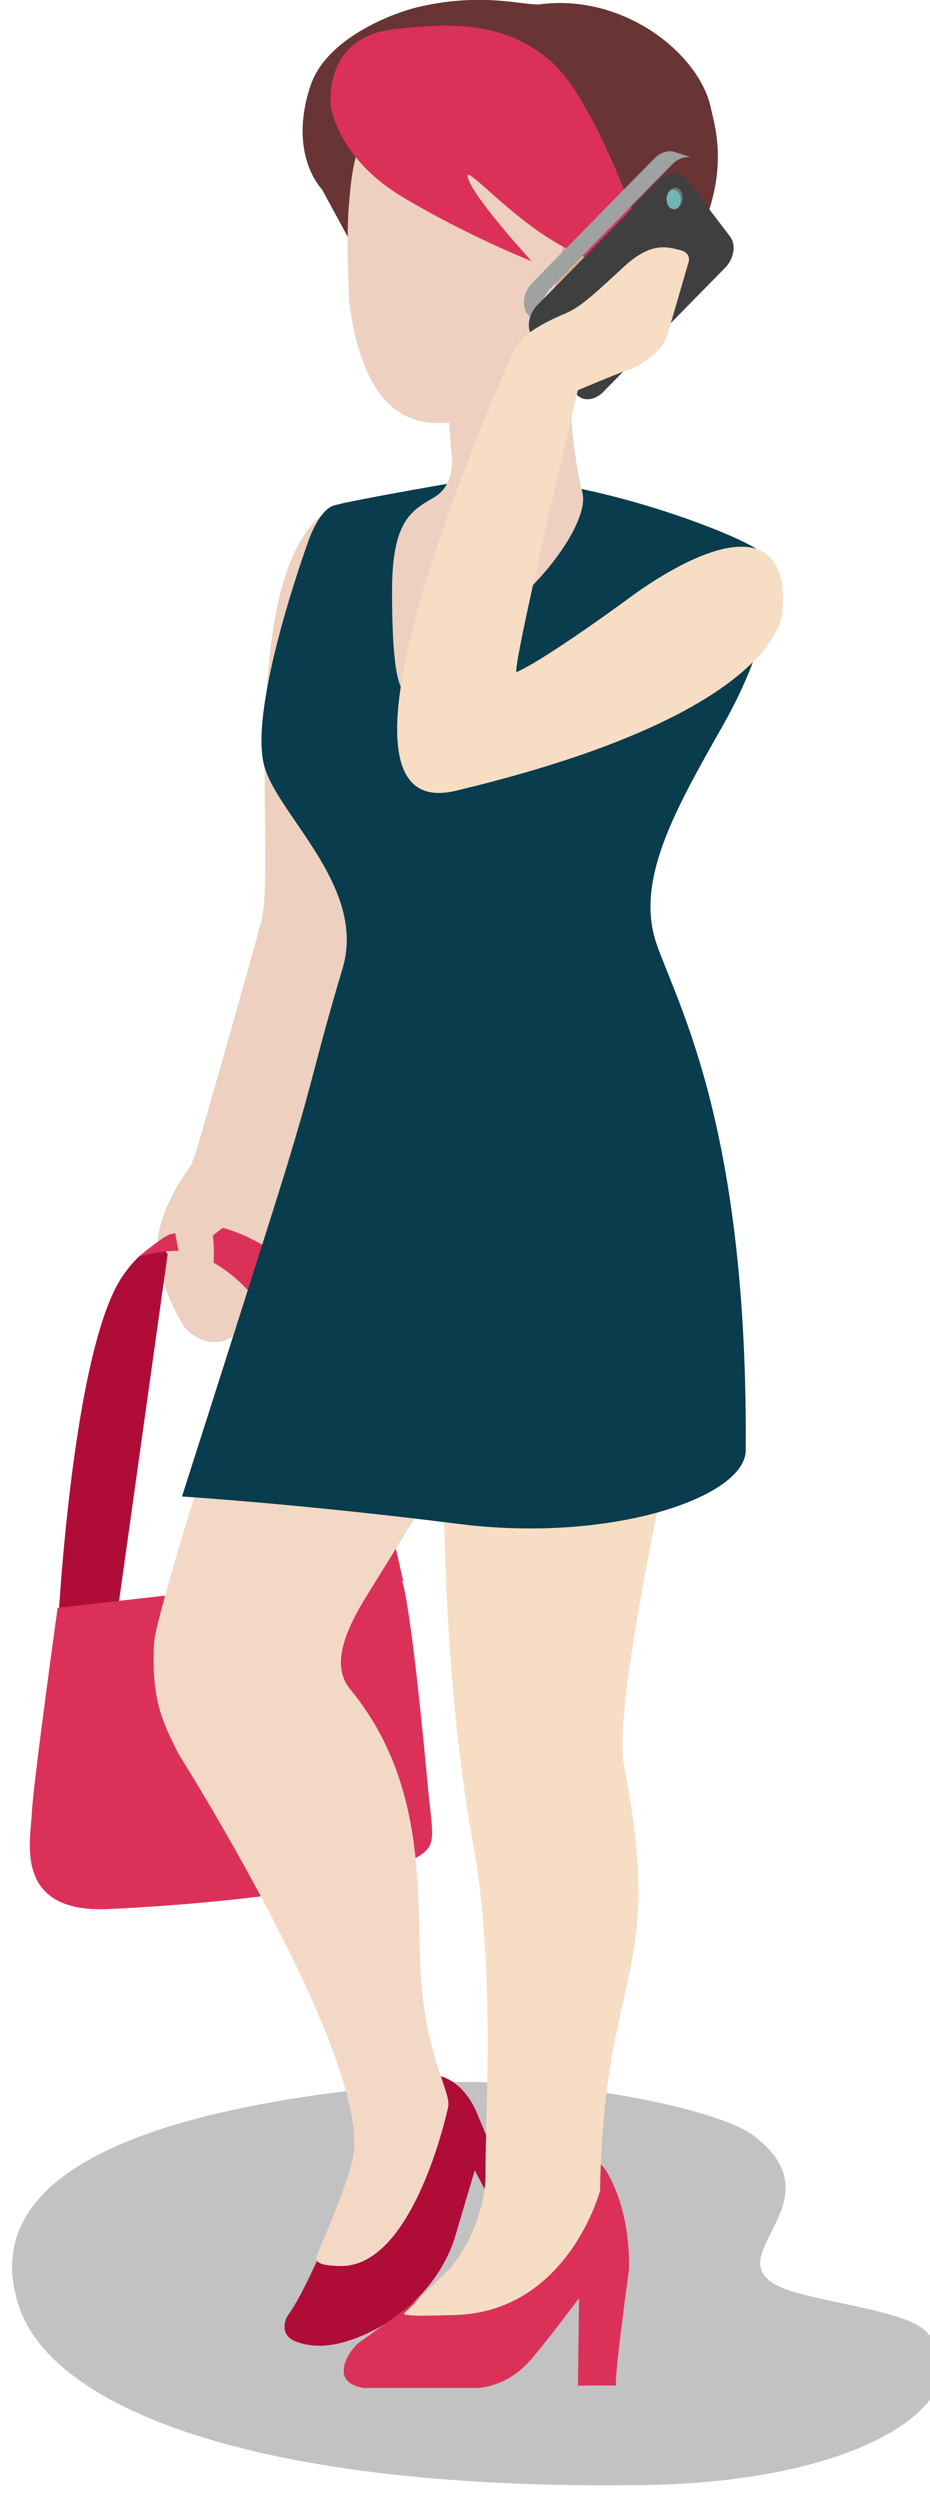 <?xml version="1.0" encoding="UTF-8" standalone="no"?>
<!-- Created with Inkscape (http://www.inkscape.org/) -->

<svg
   xmlns:dc="http://purl.org/dc/elements/1.1/"
   xmlns:cc="http://creativecommons.org/ns#"
   xmlns:rdf="http://www.w3.org/1999/02/22-rdf-syntax-ns#"
   xmlns:svg="http://www.w3.org/2000/svg"
   xmlns="http://www.w3.org/2000/svg"
   xmlns:sodipodi="http://sodipodi.sourceforge.net/DTD/sodipodi-0.dtd"
   xmlns:inkscape="http://www.inkscape.org/namespaces/inkscape"
   width="1.785mm"
   height="4.797mm"
   viewBox="0 0 1.785 4.797"
   version="1.1"
   id="svg45331"
   inkscape:version="0.92.2 (5c3e80d, 2017-08-06)"
   sodipodi:docname="people-casual-7.svg">
  <defs
     id="defs45325">
    <clipPath
       id="clipPath2864"
       clipPathUnits="userSpaceOnUse">
      <path
         inkscape:connector-curvature="0"
         id="path2862"
         d="m 1713.778,1928.833 c -0.536,-0.312 -0.927,-0.874 -1.106,-1.65 v 0 l 1.125,0.653 c 0.179,0.778 0.57,1.34 1.107,1.651 v 0 z" />
    </clipPath>
    <clipPath
       id="clipPath2848"
       clipPathUnits="userSpaceOnUse">
      <path
         inkscape:connector-curvature="0"
         id="path2846"
         d="M 0,2119.953 H 3253.108 V 0 H 0 Z" />
    </clipPath>
    <clipPath
       id="clipPath2836"
       clipPathUnits="userSpaceOnUse">
      <path
         inkscape:connector-curvature="0"
         id="path2834"
         d="m 1711.152,1926.674 v -0.651 c 0.308,-0.179 0.813,-0.18 1.126,0 v 0 0.651 c -0.315,-0.183 -0.82,-0.178 -1.129,0" />
    </clipPath>
    <clipPath
       id="clipPath2820"
       clipPathUnits="userSpaceOnUse">
      <path
         inkscape:connector-curvature="0"
         id="path2818"
         d="M 0,2119.953 H 3253.108 V 0 H 0 Z" />
    </clipPath>
    <clipPath
       id="clipPath2808"
       clipPathUnits="userSpaceOnUse">
      <path
         inkscape:connector-curvature="0"
         id="path2806"
         d="m 1710.148,1926.8 c 0,-0.121 0.077,-0.238 0.231,-0.325 v 0 0.65 c -0.156,0.087 -0.233,0.207 -0.233,0.324 v 0 -0.649 z" />
    </clipPath>
    <clipPath
       id="clipPath2796"
       clipPathUnits="userSpaceOnUse">
      <path
         inkscape:connector-curvature="0"
         id="path2794"
         d="m 1714.756,1928.103 v -0.65 c 0.158,0.09 0.237,0.211 0.237,0.331 v 0 0.65 c 0,-0.119 -0.078,-0.24 -0.236,-0.331" />
    </clipPath>
    <clipPath
       id="clipPath2784"
       clipPathUnits="userSpaceOnUse">
      <path
         inkscape:connector-curvature="0"
         id="path2782"
         d="M 0,2119.953 H 3253.108 V 0 H 0 Z" />
    </clipPath>
    <clipPath
       id="clipPath2772"
       clipPathUnits="userSpaceOnUse">
      <path
         inkscape:connector-curvature="0"
         id="path2770"
         d="m 1720.53,1921.188 10e-4,-0.65 c 0.309,-0.181 0.814,-0.181 1.128,0 v 0 0.65 c -0.316,-0.182 -0.821,-0.181 -1.129,0" />
    </clipPath>
    <clipPath
       id="clipPath2756"
       clipPathUnits="userSpaceOnUse">
      <path
         inkscape:connector-curvature="0"
         id="path2754"
         d="M 0,2119.953 H 3253.108 V 0 H 0 Z" />
    </clipPath>
    <clipPath
       id="clipPath2744"
       clipPathUnits="userSpaceOnUse">
      <path
         inkscape:connector-curvature="0"
         id="path2742"
         d="m 1719.524,1921.312 c 0,-0.119 0.08,-0.235 0.234,-0.324 v 0 0.65 c -0.154,0.089 -0.233,0.207 -0.233,0.324 v 0 -0.65 z" />
    </clipPath>
    <clipPath
       id="clipPath2732"
       clipPathUnits="userSpaceOnUse">
      <path
         inkscape:connector-curvature="0"
         id="path2730"
         d="m 1724.133,1922.619 v -0.654 c 0.158,0.094 0.238,0.212 0.238,0.331 v 0 0.65 c 0,-0.117 -0.08,-0.238 -0.238,-0.327" />
    </clipPath>
    <clipPath
       id="clipPath2536"
       clipPathUnits="userSpaceOnUse">
      <path
         inkscape:connector-curvature="0"
         id="path2534"
         d="m 1708.77,1889.11 h 53.56 v -38.31 h -53.56 z" />
    </clipPath>
    <clipPath
       id="clipPath3428"
       clipPathUnits="userSpaceOnUse">
      <path
         inkscape:connector-curvature="0"
         id="path3426"
         d="m 1819.231,1919.634 0.051,-0.722 c 0.167,0.114 0.248,0.253 0.238,0.383 v 0 l -0.048,0.721 c 0.01,-0.131 -0.071,-0.272 -0.241,-0.382" />
    </clipPath>
    <clipPath
       id="clipPath3440"
       clipPathUnits="userSpaceOnUse">
      <path
         inkscape:connector-curvature="0"
         id="path3438"
         d="m 1814.225,1917.859 c 0.01,-0.132 0.103,-0.255 0.282,-0.343 v 0 l -0.049,0.721 c -0.177,0.085 -0.273,0.212 -0.281,0.34 v 0 z" />
    </clipPath>
    <clipPath
       id="clipPath3452"
       clipPathUnits="userSpaceOnUse">
      <path
         inkscape:connector-curvature="0"
         id="path3450"
         d="M 0,2119.953 H 3253.108 V 0 H 0 Z" />
    </clipPath>
    <clipPath
       id="clipPath3468"
       clipPathUnits="userSpaceOnUse">
      <path
         inkscape:connector-curvature="0"
         id="path3466"
         d="m 1815.349,1917.792 0.046,-0.72 c 0.354,-0.177 0.915,-0.14 1.248,0.082 v 0 l -0.048,0.721 c -0.335,-0.223 -0.893,-0.259 -1.246,-0.083" />
    </clipPath>
    <clipPath
       id="clipPath3480"
       clipPathUnits="userSpaceOnUse">
      <path
         inkscape:connector-curvature="0"
         id="path3478"
         d="M 0,2119.953 H 3253.108 V 0 H 0 Z" />
    </clipPath>
    <clipPath
       id="clipPath3492"
       clipPathUnits="userSpaceOnUse">
      <path
         inkscape:connector-curvature="0"
         id="path3490"
         d="m 1808.461,1925.033 0.049,-0.719 c 0.167,0.112 0.245,0.25 0.238,0.383 v 0 l -0.049,0.719 c 0.01,-0.131 -0.07,-0.268 -0.238,-0.383" />
    </clipPath>
    <clipPath
       id="clipPath3504"
       clipPathUnits="userSpaceOnUse">
      <path
         inkscape:connector-curvature="0"
         id="path3502"
         d="m 1803.454,1923.259 c 0.01,-0.132 0.102,-0.258 0.279,-0.342 v 0 l -0.048,0.72 c -0.177,0.086 -0.273,0.214 -0.28,0.342 v 0 z" />
    </clipPath>
    <clipPath
       id="clipPath3516"
       clipPathUnits="userSpaceOnUse">
      <path
         inkscape:connector-curvature="0"
         id="path3514"
         d="M 0,2119.953 H 3253.108 V 0 H 0 Z" />
    </clipPath>
    <clipPath
       id="clipPath3532"
       clipPathUnits="userSpaceOnUse">
      <path
         inkscape:connector-curvature="0"
         id="path3530"
         d="m 1804.576,1923.193 0.047,-0.721 c 0.353,-0.175 0.915,-0.14 1.248,0.081 v 0 l -0.049,0.722 c -0.333,-0.223 -0.894,-0.258 -1.246,-0.082" />
    </clipPath>
    <clipPath
       id="clipPath3544"
       clipPathUnits="userSpaceOnUse">
      <path
         inkscape:connector-curvature="0"
         id="path3542"
         d="M 0,2119.953 H 3253.108 V 0 H 0 Z" />
    </clipPath>
    <clipPath
       id="clipPath3560"
       clipPathUnits="userSpaceOnUse">
      <path
         inkscape:connector-curvature="0"
         id="path3558"
         d="m 1807.327,1925.772 c -0.572,-0.383 -0.964,-1.034 -1.106,-1.907 v 0 l 1.197,0.803 c 0.144,0.873 0.537,1.525 1.109,1.907 v 0 z" />
    </clipPath>
    <clipPath
       id="clipPath3240"
       clipPathUnits="userSpaceOnUse">
      <path
         inkscape:connector-curvature="0"
         id="path3238"
         d="m 1804.45,1875.26 h 66.26 v -26.97 h -66.26 z" />
    </clipPath>
    <clipPath
       id="clipPath3596"
       clipPathUnits="userSpaceOnUse">
      <path
         inkscape:connector-curvature="0"
         id="path3594"
         d="m 1887.55,1874.88 h 68.5 v -28.2 h -68.5 z" />
    </clipPath>
    <clipPath
       id="clipPath3760"
       clipPathUnits="userSpaceOnUse">
      <path
         inkscape:connector-curvature="0"
         id="path3758"
         d="m 1940.709,1921.043 c -0.01,-0.134 0.073,-0.277 0.243,-0.394 v 0 l 0.052,0.743 c -0.176,0.111 -0.256,0.256 -0.246,0.388 v 0 z" />
    </clipPath>
    <clipPath
       id="clipPath3772"
       clipPathUnits="userSpaceOnUse">
      <path
         inkscape:connector-curvature="0"
         id="path3770"
         d="m 1945.896,1919.955 -0.048,-0.737 c 0.182,0.088 0.281,0.215 0.289,0.351 v 0 l 0.048,0.737 c -0.01,-0.134 -0.106,-0.261 -0.289,-0.351" />
    </clipPath>
    <clipPath
       id="clipPath3784"
       clipPathUnits="userSpaceOnUse">
      <path
         inkscape:connector-curvature="0"
         id="path3782"
         d="M 0,2119.953 H 3253.108 V 0 H 0 Z" />
    </clipPath>
    <clipPath
       id="clipPath3800"
       clipPathUnits="userSpaceOnUse">
      <path
         inkscape:connector-curvature="0"
         id="path3798"
         d="m 1943.658,1918.845 c 0.343,-0.226 0.914,-0.264 1.28,-0.084 v 0 l 0.047,0.741 c -0.361,-0.182 -0.936,-0.146 -1.28,0.084 v 0 z" />
    </clipPath>
    <clipPath
       id="clipPath3812"
       clipPathUnits="userSpaceOnUse">
      <path
         inkscape:connector-curvature="0"
         id="path3810"
         d="M 0,2119.953 H 3253.108 V 0 H 0 Z" />
    </clipPath>
    <clipPath
       id="clipPath3824"
       clipPathUnits="userSpaceOnUse">
      <path
         inkscape:connector-curvature="0"
         id="path3822"
         d="m 1951.754,1926.58 c -0.01,-0.136 0.071,-0.278 0.241,-0.392 v 0 l 0.052,0.737 c -0.174,0.117 -0.253,0.258 -0.245,0.391 v 0 z" />
    </clipPath>
    <clipPath
       id="clipPath3836"
       clipPathUnits="userSpaceOnUse">
      <path
         inkscape:connector-curvature="0"
         id="path3834"
         d="m 1956.943,1925.491 -0.049,-0.737 c 0.18,0.088 0.277,0.215 0.287,0.352 v 0 l 0.049,0.737 c -0.01,-0.132 -0.104,-0.262 -0.287,-0.352" />
    </clipPath>
    <clipPath
       id="clipPath3848"
       clipPathUnits="userSpaceOnUse">
      <path
         inkscape:connector-curvature="0"
         id="path3846"
         d="M 0,2119.953 H 3253.108 V 0 H 0 Z" />
    </clipPath>
    <clipPath
       id="clipPath3864"
       clipPathUnits="userSpaceOnUse">
      <path
         inkscape:connector-curvature="0"
         id="path3862"
         d="m 1954.703,1924.383 c 0.34,-0.229 0.916,-0.262 1.279,-0.086 v 0 l 0.049,0.743 c -0.361,-0.183 -0.938,-0.15 -1.279,0.081 v 0 z" />
    </clipPath>
    <clipPath
       id="clipPath3876"
       clipPathUnits="userSpaceOnUse">
      <path
         inkscape:connector-curvature="0"
         id="path3874"
         d="M 0,2119.953 H 3253.108 V 0 H 0 Z" />
    </clipPath>
    <clipPath
       id="clipPath3892"
       clipPathUnits="userSpaceOnUse">
      <path
         inkscape:connector-curvature="0"
         id="path3890"
         d="m 1953.117,1926.55 1.227,-0.822 c -0.145,0.891 -0.551,1.561 -1.133,1.955 v 0 l -1.232,0.823 c 0.588,-0.393 0.989,-1.061 1.138,-1.956" />
    </clipPath>
    <clipPath
       id="clipPath3948"
       clipPathUnits="userSpaceOnUse">
      <path
         inkscape:connector-curvature="0"
         id="path3946"
         d="m 2018.76,1870.93 h 70.11 v -23.75 h -70.11 z" />
    </clipPath>
    <clipPath
       id="clipPath4212"
       clipPathUnits="userSpaceOnUse">
      <path
         inkscape:connector-curvature="0"
         id="path4210"
         d="m 2154.433,1916.311 c 0,-0.141 0.087,-0.289 0.273,-0.405 v 0 l 0.028,0.784 c -0.187,0.117 -0.276,0.264 -0.271,0.407 v 0 z" />
    </clipPath>
    <clipPath
       id="clipPath4224"
       clipPathUnits="userSpaceOnUse">
      <path
         inkscape:connector-curvature="0"
         id="path4222"
         d="m 2159.973,1915.328 -0.03,-0.782 c 0.192,0.1 0.289,0.239 0.295,0.381 v 0 l 0.027,0.785 c 0,-0.142 -0.103,-0.28 -0.292,-0.384" />
    </clipPath>
    <clipPath
       id="clipPath4236"
       clipPathUnits="userSpaceOnUse">
      <path
         inkscape:connector-curvature="0"
         id="path4234"
         d="M 0,2119.953 H 3253.108 V 0 H 0 Z" />
    </clipPath>
    <clipPath
       id="clipPath4252"
       clipPathUnits="userSpaceOnUse">
      <path
         inkscape:connector-curvature="0"
         id="path4250"
         d="m 2157.634,1914.081 c 0.368,-0.23 0.978,-0.251 1.357,-0.046 v 0 l 0.029,0.783 c -0.377,-0.203 -0.988,-0.185 -1.36,0.049 v 0 z" />
    </clipPath>
    <clipPath
       id="clipPath4264"
       clipPathUnits="userSpaceOnUse">
      <path
         inkscape:connector-curvature="0"
         id="path4262"
         d="M 0,2119.953 H 3253.108 V 0 H 0 Z" />
    </clipPath>
    <clipPath
       id="clipPath4276"
       clipPathUnits="userSpaceOnUse">
      <path
         inkscape:connector-curvature="0"
         id="path4274"
         d="m 2165.961,1922.544 c 0,-0.146 0.086,-0.293 0.271,-0.409 v 0 l 0.032,0.784 c -0.188,0.117 -0.279,0.265 -0.274,0.408 v 0 z" />
    </clipPath>
    <clipPath
       id="clipPath4288"
       clipPathUnits="userSpaceOnUse">
      <path
         inkscape:connector-curvature="0"
         id="path4286"
         d="m 2171.5,1921.561 -0.028,-0.785 c 0.189,0.101 0.287,0.239 0.293,0.379 v 0 l 0.028,0.787 c 0,-0.142 -0.102,-0.281 -0.293,-0.381" />
    </clipPath>
    <clipPath
       id="clipPath4300"
       clipPathUnits="userSpaceOnUse">
      <path
         inkscape:connector-curvature="0"
         id="path4298"
         d="M 0,2119.953 H 3253.108 V 0 H 0 Z" />
    </clipPath>
    <clipPath
       id="clipPath4316"
       clipPathUnits="userSpaceOnUse">
      <path
         inkscape:connector-curvature="0"
         id="path4314"
         d="m 2169.16,1920.31 c 0.37,-0.229 0.979,-0.249 1.359,-0.045 v 0 l 0.03,0.784 c -0.379,-0.201 -0.99,-0.186 -1.36,0.046 v 0 z" />
    </clipPath>
    <clipPath
       id="clipPath4328"
       clipPathUnits="userSpaceOnUse">
      <path
         inkscape:connector-curvature="0"
         id="path4326"
         d="M 0,2119.953 H 3253.108 V 0 H 0 Z" />
    </clipPath>
    <clipPath
       id="clipPath4344"
       clipPathUnits="userSpaceOnUse">
      <path
         inkscape:connector-curvature="0"
         id="path4342"
         d="m 2167.406,1922.556 1.331,-0.832 c -0.186,0.942 -0.633,1.637 -1.266,2.036 v 0 l -1.332,0.833 c 0.636,-0.396 1.084,-1.091 1.267,-2.037" />
    </clipPath>
    <clipPath
       id="clipPath4598"
       clipPathUnits="userSpaceOnUse">
      <path
         inkscape:connector-curvature="0"
         id="path4596"
         d="m 2331.633,1939.514 c 0,-0.142 0.1,-0.287 0.296,-0.396 v 0 0.783 c -0.196,0.107 -0.292,0.246 -0.292,0.387 v 0 -0.774 z" />
    </clipPath>
    <clipPath
       id="clipPath4610"
       clipPathUnits="userSpaceOnUse">
      <path
         inkscape:connector-curvature="0"
         id="path4608"
         d="m 2337.17,1938.719 v -0.771 c 0.189,0.099 0.285,0.249 0.285,0.379 v 0 0.787 c 0,-0.14 -0.091,-0.287 -0.283,-0.395" />
    </clipPath>
    <clipPath
       id="clipPath4622"
       clipPathUnits="userSpaceOnUse">
      <path
         inkscape:connector-curvature="0"
         id="path4620"
         d="M 0,2119.953 H 3253.108 V 0 H 0 Z" />
    </clipPath>
    <clipPath
       id="clipPath4638"
       clipPathUnits="userSpaceOnUse">
      <path
         inkscape:connector-curvature="0"
         id="path4636"
         d="m 2334.888,1938.187 v -0.785 c 0.382,-0.217 0.981,-0.217 1.349,0 v 0 0.785 c -0.368,-0.217 -0.963,-0.217 -1.349,0" />
    </clipPath>
    <clipPath
       id="clipPath4650"
       clipPathUnits="userSpaceOnUse">
      <path
         inkscape:connector-curvature="0"
         id="path4648"
         d="M 0,2119.953 H 3253.108 V 0 H 0 Z" />
    </clipPath>
    <clipPath
       id="clipPath4662"
       clipPathUnits="userSpaceOnUse">
      <path
         inkscape:connector-curvature="0"
         id="path4660"
         d="m 2342.868,1946.09 c 0,-0.141 0.101,-0.294 0.291,-0.401 v 0 l 0.01,0.777 c -0.195,0.113 -0.291,0.255 -0.291,0.401 v 0 z" />
    </clipPath>
    <clipPath
       id="clipPath4674"
       clipPathUnits="userSpaceOnUse">
      <path
         inkscape:connector-curvature="0"
         id="path4672"
         d="m 2348.401,1945.298 v -0.782 c 0.182,0.104 0.277,0.25 0.277,0.39 v 0 l 0.01,0.781 c 0,-0.143 -0.095,-0.282 -0.282,-0.389" />
    </clipPath>
    <clipPath
       id="clipPath4686"
       clipPathUnits="userSpaceOnUse">
      <path
         inkscape:connector-curvature="0"
         id="path4684"
         d="M 0,2119.953 H 3253.108 V 0 H 0 Z" />
    </clipPath>
    <clipPath
       id="clipPath4702"
       clipPathUnits="userSpaceOnUse">
      <path
         inkscape:connector-curvature="0"
         id="path4700"
         d="m 2346.127,1944.756 v -0.778 c 0.376,-0.212 0.982,-0.212 1.348,0 v 0 0.778 c -0.366,-0.213 -0.972,-0.213 -1.348,0" />
    </clipPath>
    <clipPath
       id="clipPath4714"
       clipPathUnits="userSpaceOnUse">
      <path
         inkscape:connector-curvature="0"
         id="path4712"
         d="M 0,2119.953 H 3253.108 V 0 H 0 Z" />
    </clipPath>
    <clipPath
       id="clipPath4730"
       clipPathUnits="userSpaceOnUse">
      <path
         inkscape:connector-curvature="0"
         id="path4728"
         d="m 2343.05,1948.089 c -0.023,0.013 -0.045,0.026 -0.068,0.038 v 0 z m 1.257,-1.939 1.349,-0.782 c -0.21,0.926 -0.683,1.603 -1.326,1.976 v 0 l -1.28,0.745 c 0.612,-0.371 1.048,-1.041 1.257,-1.939" />
    </clipPath>
    <clipPath
       id="clipPath4742"
       clipPathUnits="userSpaceOnUse">
      <path
         inkscape:connector-curvature="0"
         id="path4740"
         d="M 0,2119.953 H 3253.108 V 0 H 0 Z" />
    </clipPath>
    <clipPath
       id="clipPath4918"
       clipPathUnits="userSpaceOnUse">
      <path
         inkscape:connector-curvature="0"
         id="path4916"
         d="m 2276.169,1866.541 c 0,-0.151 0.1,-0.291 0.285,-0.401 v 0 0.785 c -0.19,0.105 -0.286,0.259 -0.286,0.394 v 0 -0.778 z" />
    </clipPath>
    <clipPath
       id="clipPath4930"
       clipPathUnits="userSpaceOnUse">
      <path
         inkscape:connector-curvature="0"
         id="path4928"
         d="m 2281.734,1865.741 -0.01,-0.776 c 0.185,0.103 0.278,0.244 0.278,0.385 v 0 0.786 c 0,-0.141 -0.096,-0.281 -0.276,-0.395" />
    </clipPath>
    <clipPath
       id="clipPath4942"
       clipPathUnits="userSpaceOnUse">
      <path
         inkscape:connector-curvature="0"
         id="path4940"
         d="M 0,2119.953 H 3253.108 V 0 H 0 Z" />
    </clipPath>
    <clipPath
       id="clipPath4958"
       clipPathUnits="userSpaceOnUse">
      <path
         inkscape:connector-curvature="0"
         id="path4956"
         d="m 2279.442,1865.203 v -0.782 c 0.372,-0.219 0.983,-0.219 1.351,0 v 0 0.782 c -0.372,-0.221 -0.983,-0.221 -1.355,0" />
    </clipPath>
    <clipPath
       id="clipPath4970"
       clipPathUnits="userSpaceOnUse">
      <path
         inkscape:connector-curvature="0"
         id="path4968"
         d="M 0,2119.953 H 3253.108 V 0 H 0 Z" />
    </clipPath>
    <clipPath
       id="clipPath4982"
       clipPathUnits="userSpaceOnUse">
      <path
         inkscape:connector-curvature="0"
         id="path4980"
         d="m 2287.467,1873.148 c 0,-0.144 0.095,-0.29 0.287,-0.404 v 0 0.786 c -0.191,0.114 -0.29,0.258 -0.29,0.404 v 0 -0.786 z" />
    </clipPath>
    <clipPath
       id="clipPath4994"
       clipPathUnits="userSpaceOnUse">
      <path
         inkscape:connector-curvature="0"
         id="path4992"
         d="m 2293.032,1872.36 v -0.782 c 0.191,0.096 0.282,0.241 0.282,0.378 v 0 0.788 c 0,-0.14 -0.094,-0.281 -0.281,-0.384" />
    </clipPath>
    <clipPath
       id="clipPath5006"
       clipPathUnits="userSpaceOnUse">
      <path
         inkscape:connector-curvature="0"
         id="path5004"
         d="M 0,2119.953 H 3253.108 V 0 H 0 Z" />
    </clipPath>
    <clipPath
       id="clipPath5022"
       clipPathUnits="userSpaceOnUse">
      <path
         inkscape:connector-curvature="0"
         id="path5020"
         d="m 2290.745,1871.81 -0.01,-0.78 c 0.377,-0.22 0.986,-0.214 1.353,0 v 0 0.78 c -0.371,-0.212 -0.98,-0.212 -1.351,0" />
    </clipPath>
    <clipPath
       id="clipPath5034"
       clipPathUnits="userSpaceOnUse">
      <path
         inkscape:connector-curvature="0"
         id="path5032"
         d="M 0,2119.953 H 3253.108 V 0 H 0 Z" />
    </clipPath>
    <clipPath
       id="clipPath5050"
       clipPathUnits="userSpaceOnUse">
      <path
         inkscape:connector-curvature="0"
         id="path5048"
         d="m 2288.91,1873.212 1.359,-0.784 c -0.216,0.934 -0.691,1.61 -1.337,1.987 v 0 l -1.356,0.791 c 0.652,-0.377 1.121,-1.054 1.334,-1.994" />
    </clipPath>
    <clipPath
       id="clipPath4408"
       clipPathUnits="userSpaceOnUse">
      <path
         inkscape:connector-curvature="0"
         id="path4406"
         d="m 2301.08,1906.05 h 45.97 v -31.57 h -45.97 z" />
    </clipPath>
    <clipPath
       id="clipPath4392"
       clipPathUnits="userSpaceOnUse">
      <path
         inkscape:connector-curvature="0"
         id="path4390"
         d="m 2227.58,1871.71 h 52.38 v -32.03 h -52.38 z" />
    </clipPath>
    <clipPath
       id="clipPath5114"
       clipPathUnits="userSpaceOnUse">
      <path
         inkscape:connector-curvature="0"
         id="path5112"
         d="m 2417.33,1884.9 h 51.88 v -27.05 h -51.88 z" />
    </clipPath>
    <clipPath
       id="clipPath5554"
       clipPathUnits="userSpaceOnUse">
      <path
         inkscape:connector-curvature="0"
         id="path5552"
         d="m 2532.68,1877.97 h 61.16 v -27.88 h -61.16 z" />
    </clipPath>
    <clipPath
       id="clipPath5662"
       clipPathUnits="userSpaceOnUse">
      <path
         inkscape:connector-curvature="0"
         id="path5660"
         d="m 2652.02,1878.72 h 75.96 v -28.55 h -75.96 z" />
    </clipPath>
    <clipPath
       id="clipPath5782"
       clipPathUnits="userSpaceOnUse">
      <path
         inkscape:connector-curvature="0"
         id="path5780"
         d="m 2686.34,2040.48 h 6.76 v -5.02 h -6.76 z" />
    </clipPath>
    <clipPath
       id="clipPath5454"
       clipPathUnits="userSpaceOnUse">
      <path
         inkscape:connector-curvature="0"
         id="path5452"
         d="m 2763.78,1887.52 h 61.17 v -27.89 h -61.17 z" />
    </clipPath>
    <clipPath
       id="clipPath5226"
       clipPathUnits="userSpaceOnUse">
      <path
         inkscape:connector-curvature="0"
         id="path5224"
         d="m 2874.06,1879.83 h 115.04 v -37.41 h -115.04 z" />
    </clipPath>
    <clipPath
       id="clipPath5266"
       clipPathUnits="userSpaceOnUse">
      <path
         inkscape:connector-curvature="0"
         id="path5264"
         d="m 2898.47,1905.023 c -0.019,-0.014 -0.036,-0.025 -0.058,-0.038 v 0 c -0.579,-0.382 -0.588,-1.091 -0.535,-1.501 v 0 l 39.797,23.128 c -0.051,0.406 -0.042,1.119 0.537,1.502 v 0 c 0.018,0.012 0.037,0.024 0.058,0.036 v 0 c -13.266,-7.711 -26.531,-15.418 -39.799,-23.127" />
    </clipPath>
    <clipPath
       id="clipPath3000"
       clipPathUnits="userSpaceOnUse">
      <path
         inkscape:connector-curvature="0"
         id="path2998"
         d="m 3070.44,1903.77 h 111.77 v -40.19 h -111.77 z" />
    </clipPath>
    <clipPath
       id="clipPath6042"
       clipPathUnits="userSpaceOnUse">
      <path
         inkscape:connector-curvature="0"
         id="path6040"
         d="m 409.323,1548.74 h 49.951 v -25.11 h -49.951 z" />
    </clipPath>
    <clipPath
       id="clipPath5930"
       clipPathUnits="userSpaceOnUse">
      <path
         inkscape:connector-curvature="0"
         id="path5928"
         d="m 516.004,1548.66 h 54.751 v -25.03 h -54.751 z" />
    </clipPath>
    <clipPath
       id="clipPath6142"
       clipPathUnits="userSpaceOnUse">
      <path
         inkscape:connector-curvature="0"
         id="path6140"
         d="m 636.118,1542.78 h 45.362 v -19.15 h -45.362 z" />
    </clipPath>
    <clipPath
       id="clipPath6318"
       clipPathUnits="userSpaceOnUse">
      <path
         inkscape:connector-curvature="0"
         id="path6316"
         d="m 763.75,1602.23 h 22.211 v -7.49 H 763.75 Z" />
    </clipPath>
    <clipPath
       id="clipPath6242"
       clipPathUnits="userSpaceOnUse">
      <path
         inkscape:connector-curvature="0"
         id="path6240"
         d="m 749.178,1542.78 h 45.362 v -19.15 h -45.362 z" />
    </clipPath>
    <clipPath
       id="clipPath6358"
       clipPathUnits="userSpaceOnUse">
      <path
         inkscape:connector-curvature="0"
         id="path6356"
         d="m 859.142,1541.98 h 55.33 v -18.35 h -55.33 z" />
    </clipPath>
    <clipPath
       id="clipPath6562"
       clipPathUnits="userSpaceOnUse">
      <path
         inkscape:connector-curvature="0"
         id="path6560"
         d="m 972.921,1548.99 h 50.329 v -25.36 h -50.329 z" />
    </clipPath>
    <clipPath
       id="clipPath6898"
       clipPathUnits="userSpaceOnUse">
      <path
         inkscape:connector-curvature="0"
         id="path6896"
         d="m 1113.757,1660.871 0.977,-0.369 c -0.337,0.508 -0.215,1.396 0.271,1.968 v 0 l -0.978,0.368 c -0.484,-0.573 -0.605,-1.457 -0.27,-1.967" />
    </clipPath>
    <clipPath
       id="clipPath6882"
       clipPathUnits="userSpaceOnUse">
      <path
         inkscape:connector-curvature="0"
         id="path6880"
         d="M 0,2119.953 H 3253.108 V 0 H 0 Z" />
    </clipPath>
    <clipPath
       id="clipPath6870"
       clipPathUnits="userSpaceOnUse">
      <path
         inkscape:connector-curvature="0"
         id="path6868"
         d="m 1120.652,1670.681 0.975,-0.367 c 0.342,0.405 0.774,0.55 1.118,0.419 v 0 l -0.98,0.369 c -0.082,0.031 -0.168,0.047 -0.258,0.047 v 0 c -0.283,0 -0.596,-0.157 -0.855,-0.468" />
    </clipPath>
    <clipPath
       id="clipPath6858"
       clipPathUnits="userSpaceOnUse">
      <path
         inkscape:connector-curvature="0"
         id="path6856"
         d="m 1116.5,1656.939 0.98,-0.367 c -0.144,0.053 -0.271,0.155 -0.374,0.304 v 0 l -0.973,0.368 c 0.098,-0.15 0.226,-0.25 0.367,-0.305" />
    </clipPath>
    <clipPath
       id="clipPath6798"
       clipPathUnits="userSpaceOnUse">
      <path
         inkscape:connector-curvature="0"
         id="path6796"
         d="m 1085.74,1549.12 h 50.59 v -25.49 h -50.59 z" />
    </clipPath>
  </defs>
  <sodipodi:namedview
     id="base"
     pagecolor="#ffffff"
     bordercolor="#666666"
     borderopacity="1.0"
     inkscape:pageopacity="0.0"
     inkscape:pageshadow="2"
     inkscape:zoom="0.35"
     inkscape:cx="3.3725604"
     inkscape:cy="9.0659577"
     inkscape:document-units="mm"
     inkscape:current-layer="layer1"
     showgrid="false"
     fit-margin-top="0"
     fit-margin-left="0"
     fit-margin-right="0"
     fit-margin-bottom="0"
     inkscape:window-width="1360"
     inkscape:window-height="706"
     inkscape:window-x="-8"
     inkscape:window-y="-8"
     inkscape:window-maximized="1" />
  <g
     inkscape:label="Layer 1"
     inkscape:groupmode="layer"
     id="layer1"
     transform="translate(78.377,-418.577)">
    <g
       id="g11054"
       transform="matrix(0.1,0,0,0.086,-69.737,384.772)">
      <g
         transform="matrix(0.353,0,0,-0.353,-82.276,418.4)"
         id="g6772">
        <path
           inkscape:connector-curvature="0"
           id="path6774"
           style="fill:#edd0c0;fill-opacity:1;fill-rule:nonzero;stroke:none"
           d="m 0,0 c 0,0 -3.152,-4.051 -3.109,-6.986 0.032,-2.015 0.683,-3.623 1.344,-4.974 0.305,-0.622 1.336,-1.51 2.428,-0.981 1.209,0.594 1.916,1.534 1.845,2.846 -0.083,1.623 -0.044,2.887 -0.044,2.887 0,0 0.961,2.469 1.162,3.5 0.194,1.034 -0.839,4.23 -0.839,4.23 z" />
      </g>
      <g
         transform="matrix(0.353,0,0,-0.353,-81.376,413.586)"
         id="g6776">
        <path
           inkscape:connector-curvature="0"
           id="path6778"
           style="fill:#edd0c0;fill-opacity:1;fill-rule:nonzero;stroke:none"
           d="m 0,0 c 0.825,4.02 -1.656,23.814 4.433,26.318 2.556,1.045 1.849,-11.101 1.849,-11.101 0,0 1.769,-12.179 0.667,-16.367 -1.655,-6.28 -5.787,-15.496 -5.787,-15.496 0,0 -5.778,-0.127 -4.855,1.513 C -3.615,-14.996 -0.257,-1.28 0,0" />
      </g>
      <g
         transform="matrix(0.353,0,0,-0.353,-84.193,429.449)"
         id="g6780">
        <path
           inkscape:connector-curvature="0"
           id="path6782"
           style="fill:#af0c37;fill-opacity:1;fill-rule:nonzero;stroke:none"
           d="m 0,0 -3.121,-0.159 c 0,0 0.758,17.995 3.589,22.626 1.718,2.807 2.395,1.296 2.395,1.296 z" />
      </g>
      <g
         transform="matrix(0.353,0,0,-0.353,-85.294,428.953)"
         id="g6784">
        <path
           inkscape:connector-curvature="0"
           id="path6786"
           style="fill:#db3159;fill-opacity:1;fill-rule:nonzero;stroke:none"
           d="m 0,0 c 0,0 18.015,2.398 18.451,2.398 0.442,0 1.052,-5.833 1.676,-13.632 0.337,-4.226 0.78,-3.901 -2.34,-5.461 -1.333,-0.667 -6.708,-1.872 -14.978,-2.34 -5.21,-0.297 -4.287,4.258 -4.21,6.085 C -1.331,-11.125 0,0 0,0" />
      </g>
      <g
         transform="matrix(0.353,0,0,-0.353,-79.77,428.496)"
         id="g6788">
        <path
           inkscape:connector-curvature="0"
           id="path6790"
           style="fill:#db3159;fill-opacity:1;fill-rule:nonzero;stroke:none"
           d="m 0,0 c -0.041,0.121 -1.98,11.792 -3.645,15.866 -1.518,3.711 -3.767,4.962 -4.835,5.305 -1.004,0.323 -2.73,-0.265 -2.752,-0.263 0,0 1.367,1.34 1.716,1.407 0.391,0.068 1.58,0.754 2.651,0.465 1.587,-0.433 4.477,-2.028 6.03,-5.823 C 0.834,12.872 3.107,0.529 3.14,0.411 Z" />
      </g>
      <g
         transform="matrix(0.353,0,0,-0.353,-469.434,986.371)"
         id="g6792">
        <g
           id="g6794" />
        <g
           id="g6806">
          <g
             style="opacity:0.27"
             id="g6804"
             clip-path="url(#clipPath6798)">
            <g
               id="g6802"
               transform="translate(1127.986,1535.954)">
              <path
                 inkscape:connector-curvature="0"
                 id="path6800"
                 style="fill:#231f20;fill-opacity:1;fill-rule:nonzero;stroke:none"
                 d="m 0,0 c -4.65,1.806 3.008,5.427 -1.916,9.766 -2.104,1.859 -11.466,3.983 -18.6,3.257 -9.588,-0.977 -24.199,-3.824 -21.371,-13.995 1.768,-6.354 12.619,-11.693 33.954,-11.335 13.13,0.224 18.688,6.134 15.318,9.775 C 6.262,-1.313 2.083,-0.809 0,0" />
            </g>
          </g>
        </g>
      </g>
      <g
         transform="matrix(0.353,0,0,-0.353,-75.153,401.162)"
         id="g6808">
        <path
           inkscape:connector-curvature="0"
           id="path6810"
           style="fill:#683534;fill-opacity:1;fill-rule:nonzero;stroke:none"
           d="m 0,0 c 0,0 3.82,2.283 6.108,7.904 1.719,4.212 0.886,7.049 0.684,8.158 -0.622,3.433 -4.734,7.245 -9.289,6.559 -0.774,-0.117 -3.044,0.784 -6.553,-0.154 -1.41,-0.374 -5.062,-1.961 -5.929,-4.993 -1.248,-4.37 0.625,-6.552 0.625,-6.552 l 2.185,-4.683 10.295,-7.801 z" />
      </g>
      <g
         transform="matrix(0.353,0,0,-0.353,-79.3,440.003)"
         id="g6812">
        <path
           inkscape:connector-curvature="0"
           id="path6814"
           style="fill:#af0c37;fill-opacity:1;fill-rule:nonzero;stroke:none"
           d="m 0,0 c 0,0 -0.063,-2.854 -2.046,-7.824 -0.553,-1.385 -1.586,-4.273 -2.393,-5.55 -0.201,-0.318 -0.456,-1.254 0.342,-1.654 1.24,-0.62 2.735,-0.235 4.222,0.628 3.693,2.13 4.509,5.977 4.509,5.977 l 1.067,4.18 2.333,-5.15 c 0,0 0.403,0.581 0.489,0.487 0.514,-0.56 -2.655,8.137 -2.655,8.137 0,0 -0.949,3.292 -3.501,2.442 C -0.528,0.708 0,0 0,0" />
      </g>
      <g
         transform="matrix(0.353,0,0,-0.353,-76.657,423.565)"
         id="g6816">
        <path
           inkscape:connector-curvature="0"
           id="path6818"
           style="fill:#f4d8c6;fill-opacity:1;fill-rule:nonzero;stroke:none"
           d="m 0,0 c -0.114,-0.533 -2.499,-4.783 -7.697,-14.564 -1.539,-2.893 -1.712,-4.652 -0.851,-5.862 4.366,-6.163 3.54,-13.616 3.844,-18.356 0.321,-4.995 1.652,-7.142 1.469,-8.032 0,0 -1.843,-10.224 -5.919,-10.045 -0.583,0.026 -1.383,0.069 -1.236,0.61 0.068,0.258 1.576,4.177 1.961,6.116 1.195,6.034 -9.469,25.642 -9.469,25.642 -0.945,2.178 -1.473,3.559 -1.325,7.004 0.114,2.587 8.196,31.01 8.196,31.01 l 3.975,5.887 c 0,0 9.229,-8.994 7.052,-19.41" />
      </g>
      <g
         transform="matrix(0.353,0,0,-0.353,-76.308,441.799)"
         id="g6820">
        <path
           inkscape:connector-curvature="0"
           id="path6822"
           style="fill:#db3159;fill-opacity:1;fill-rule:nonzero;stroke:none"
           d="m 0,0 c 0,0 -2.189,-3.364 -3.488,-5.025 -0.915,-1.179 -5.635,-5.067 -5.635,-5.067 0,0 -0.713,-0.73 -0.776,-1.665 -0.068,-1.039 1.102,-1.154 1.102,-1.154 h 6.214 c 0,0 1.491,0.052 2.719,1.608 0.764,0.961 2.76,4.07 2.76,4.07 l -0.06,-5.53 c 0,0 2.213,0.019 2.09,0 -0.191,-0.033 0.681,7.306 0.681,7.306 0,0 0.186,3.396 -1.169,6.134 C 3.082,3.41 0,0 0,0" />
      </g>
      <g
         transform="matrix(0.353,0,0,-0.353,-77.313,418.997)"
         id="g6824">
        <path
           inkscape:connector-curvature="0"
           id="path6826"
           style="fill:#f7ddc4;fill-opacity:1;fill-rule:nonzero;stroke:none"
           d="m 0,0 c 1.683,-3.738 10.573,0.995 11.996,-10.587 0.1,-0.813 -4.563,-23.028 -3.807,-27.565 2.265,-13.584 -1.09,-12.732 -1.306,-26.89 0,0 -1.762,-7.727 -7.978,-7.857 -0.79,-0.019 -2.919,-0.133 -2.654,0.13 0.127,0.129 2.48,2.822 2.48,2.822 1.232,1.685 1.947,4.172 1.927,5.928 -0.035,3.444 0.567,12.943 -0.676,20.909 -2.634,16.906 -1.247,37.859 -1.247,37.859 0,0 -4.978,0.77 -5.083,1.191 l 1.15,5.048 z" />
      </g>
      <g
         transform="matrix(0.353,0,0,-0.353,-82.4,418.641)"
         id="g6828">
        <path
           inkscape:connector-curvature="0"
           id="path6830"
           style="fill:#edd0c0;fill-opacity:1;fill-rule:nonzero;stroke:none"
           d="m 0,0 c 0,0 -2.221,-2.721 -2.059,-3.901 0.203,-1.459 0.561,-3.426 0.729,-4.481 0.133,-0.85 0.502,-0.841 1.17,-0.453 0.672,0.389 0.405,3.163 0.405,3.163 0,0 1.103,0.968 1.788,1.679 0.851,0.879 0.575,2.904 0.266,3.348 C 1.986,-0.187 0.444,0.435 0,0" />
      </g>
      <g
         transform="matrix(0.353,0,0,-0.353,-80.512,405.256)"
         id="g6832">
        <path
           inkscape:connector-curvature="0"
           id="path6834"
           style="fill:#093c4c;fill-opacity:1;fill-rule:nonzero;stroke:none"
           d="M 0,0 C 0,0 0.598,2.282 1.506,2.553 2.414,2.822 4.562,3.289 8.35,4.059 13.809,5.176 24.07,0.5 24.686,-0.428 c 0.617,-0.927 1.036,-4.589 -2.094,-11.003 -2.609,-5.352 -4.783,-9.804 -3.546,-13.826 1.237,-4.024 4.945,-11.792 4.821,-31.923 -0.016,-2.941 -7.29,-5.879 -15.645,-4.641 -8.356,1.238 -15.007,1.729 -15.007,1.729 0,0 2.24,8.125 4.81,17.554 2.499,9.15 2.192,9.093 3.923,15.826 1.327,5.171 -3.572,9.717 -4.269,12.832 C -3.161,-10.145 0,0 0,0" />
      </g>
      <g
         transform="matrix(0.353,0,0,-0.353,-78.069,404.178)"
         id="g6836">
        <path
           inkscape:connector-curvature="0"
           id="path6838"
           style="fill:#edd0c0;fill-opacity:1;fill-rule:nonzero;stroke:none"
           d="m 0,0 c -1.226,-0.829 -2.284,-1.468 -2.284,-5.917 0,-5.958 0.514,-6.455 0.965,-6.574 0.707,-0.187 5.847,5.793 7.254,7.653 1.486,1.977 2.352,4.037 2.141,5.072 C 6.997,5.605 7.494,10.286 7.494,10.286 l -7.148,0.932 c 0,0 0.464,-6.5 0.619,-8.666 C 1.005,2.002 0.983,0.676 0,0" />
      </g>
      <g
         transform="matrix(0.353,0,0,-0.353,-77.645,395.097)"
         id="g6840">
        <path
           inkscape:connector-curvature="0"
           id="path6842"
           style="fill:#edd0c0;fill-opacity:1;fill-rule:nonzero;stroke:none"
           d="m 0,0 c -5.393,0.139 -5.619,-4.339 -5.836,-7.319 -0.153,-2.09 0.019,-6.015 0.019,-6.015 0.411,-3.886 1.523,-6.699 3.536,-7.464 2.525,-0.946 6.202,1.174 9.26,4.457 2.708,2.912 3.134,4.875 3.208,5.342 l -3.669,5.665 c 0,0 -3.651,5.256 -6.518,5.334" />
      </g>
      <g
         transform="matrix(0.353,0,0,-0.353,-74.466,398.044)"
         id="g6844">
        <path
           inkscape:connector-curvature="0"
           id="path6846"
           style="fill:#d8af93;fill-opacity:1;fill-rule:nonzero;stroke:none"
           d="m 0,0 c -1.768,0.898 -3.212,-1.52 -3.212,-1.52 0,0 -0.332,-2.634 -0.826,-3.985 -0.314,-0.818 1.676,-0.672 2.598,0.224 0.056,0.059 1.218,1.093 1.295,1.17 C 0.942,-2.949 1.664,-0.858 0,0" />
      </g>
      <g
         transform="matrix(0.353,0,0,-0.353,-80.051,395.438)"
         id="g6848">
        <path
           inkscape:connector-curvature="0"
           id="path6850"
           style="fill:#db3159;fill-opacity:1;fill-rule:nonzero;stroke:none"
           d="m 0,0 c 0,0 0.31,-3.275 3.897,-5.772 3.591,-2.496 7.022,-4.057 7.022,-4.057 0,0 -2.962,3.746 -3.431,5.147 -0.465,1.407 2.151,-2.362 5.133,-4.223 2.982,-1.862 5.008,-1.704 5.008,-1.704 0,0 -2.85,10.274 -5.457,13.184 C 9.438,5.615 5.912,5.12 3.509,4.838 -0.468,4.37 0,0 0,0" />
      </g>
      <g
         transform="matrix(0.353,0,0,-0.353,-469.434,986.371)"
         id="g6852">
        <g
           clip-path="url(#clipPath6858)"
           id="g6854">
          <g
             transform="translate(1117.479,1656.572)"
             id="g6860">
            <path
               inkscape:connector-curvature="0"
               id="path6862"
               style="fill:#a0a1a1;fill-opacity:1;fill-rule:nonzero;stroke:none"
               d="M 0,0 -0.979,0.367 C -1.12,0.422 -1.249,0.522 -1.346,0.672 L -0.373,0.304 C -0.271,0.155 -0.144,0.053 0,0" />
          </g>
        </g>
      </g>
      <g
         transform="matrix(0.353,0,0,-0.353,-469.434,986.371)"
         id="g6864">
        <g
           clip-path="url(#clipPath6870)"
           id="g6866">
          <g
             transform="translate(1121.627,1670.313)"
             id="g6872">
            <path
               inkscape:connector-curvature="0"
               id="path6874"
               style="fill:#a0a1a1;fill-opacity:1;fill-rule:nonzero;stroke:none"
               d="m 0,0 -0.974,0.368 c 0.341,0.408 0.772,0.551 1.112,0.421 L 1.119,0.419 C 0.774,0.551 0.343,0.406 0,0" />
          </g>
        </g>
      </g>
      <g
         transform="matrix(0.353,0,0,-0.353,-469.434,986.371)"
         id="g6876">
        <g
           clip-path="url(#clipPath6882)"
           id="g6878">
          <g
             transform="translate(1117.106,1656.876)"
             id="g6884">
            <path
               inkscape:connector-curvature="0"
               id="path6886"
               style="fill:#a0a1a1;fill-opacity:1;fill-rule:nonzero;stroke:none"
               d="M 0,0 -0.973,0.368 -3.35,3.995 -2.373,3.625 Z" />
          </g>
          <g
             transform="translate(1115.005,1662.47)"
             id="g6888">
            <path
               inkscape:connector-curvature="0"
               id="path6890"
               style="fill:#a0a1a1;fill-opacity:1;fill-rule:nonzero;stroke:none"
               d="M 0,0 -0.978,0.368 5.647,8.211 6.622,7.843 Z" />
          </g>
        </g>
      </g>
      <g
         transform="matrix(0.353,0,0,-0.353,-469.434,986.371)"
         id="g6892">
        <g
           clip-path="url(#clipPath6898)"
           id="g6894">
          <g
             transform="translate(1114.733,1660.502)"
             id="g6900">
            <path
               inkscape:connector-curvature="0"
               id="path6902"
               style="fill:#a0a1a1;fill-opacity:1;fill-rule:nonzero;stroke:none"
               d="M 0,0 -0.977,0.37 C -1.311,0.88 -1.19,1.764 -0.706,2.336 L 0.271,1.969 C -0.214,1.396 -0.336,0.509 0,0" />
          </g>
        </g>
      </g>
      <g
         transform="matrix(0.353,0,0,-0.353,-72.386,398.36)"
         id="g6912">
        <path
           inkscape:connector-curvature="0"
           id="path6914"
           style="fill:#3f3f3f;fill-opacity:1;fill-rule:nonzero;stroke:none"
           d="m 0,0 c 0.336,-0.514 0.215,-1.391 -0.273,-1.97 l -6.622,-7.843 c -0.483,-0.574 -1.146,-0.629 -1.488,-0.114 l -2.373,3.626 c -0.336,0.509 -0.214,1.396 0.271,1.968 l 6.622,7.844 c 0.488,0.577 1.152,0.626 1.484,0.114 z" />
      </g>
      <g
         transform="matrix(0.353,0,0,-0.353,-73.298,397.521)"
         id="g6916">
        <path
           inkscape:connector-curvature="0"
           id="path6918"
           style="fill:#6a7575;fill-opacity:1;fill-rule:nonzero;stroke:none"
           d="m 0,0 c -0.029,-0.375 -0.249,-0.665 -0.489,-0.644 -0.242,0.019 -0.412,0.339 -0.382,0.715 0.031,0.376 0.251,0.664 0.492,0.647 C -0.142,0.696 0.033,0.376 0,0" />
      </g>
      <g
         transform="matrix(0.353,0,0,-0.353,-73.469,397.317)"
         id="g6920">
        <path
           inkscape:connector-curvature="0"
           id="path6922"
           style="fill:#71b5b3;fill-opacity:1;fill-rule:nonzero;stroke:none"
           d="m 0,0 c -0.099,0.008 -0.188,-0.044 -0.266,-0.125 -0.062,-0.107 -0.11,-0.233 -0.121,-0.383 -0.03,-0.376 0.14,-0.697 0.382,-0.715 0.1,-0.009 0.19,0.043 0.268,0.123 0.062,0.107 0.111,0.235 0.119,0.385 C 0.416,-0.338 0.242,-0.016 0,0" />
      </g>
      <g
         transform="matrix(0.353,0,0,-0.353,-71.386,406.722)"
         id="g6924">
        <path
           inkscape:connector-curvature="0"
           id="path6926"
           style="fill:#f7ddc4;fill-opacity:1;fill-rule:nonzero;stroke:none"
           d="m 0,0 c 0,0 0.181,-6.368 -17.767,-11.34 -8.682,-2.402 3.216,27.952 3.216,27.952 l 3.516,-2.242 c 0,0 -3.761,-18.388 -3.403,-18.203 1.654,0.856 6.192,4.743 6.192,4.743 0,0 2.181,1.938 4.278,2.782 C 0.782,5.602 0,0 0,0" />
      </g>
      <g
         transform="matrix(0.353,0,0,-0.353,-75.986,402.118)"
         id="g6928">
        <path
           inkscape:connector-curvature="0"
           id="path6930"
           style="fill:#f7ddc4;fill-opacity:1;fill-rule:nonzero;stroke:none"
           d="m 0,0 c 0,0 4.27,2.109 4.677,2.229 0.412,0.118 1.809,1.105 2.055,2.02 0.245,0.917 1.214,4.817 1.214,4.817 0,0 0.146,0.564 -0.487,0.735 C 6.824,9.97 5.945,10.357 4.464,8.786 2.987,7.219 2.14,6.224 1.247,5.791 -1.271,4.576 -1.624,3.535 -1.687,3.02 -1.747,2.509 0,0 0,0" />
      </g>
    </g>
  </g>
</svg>

